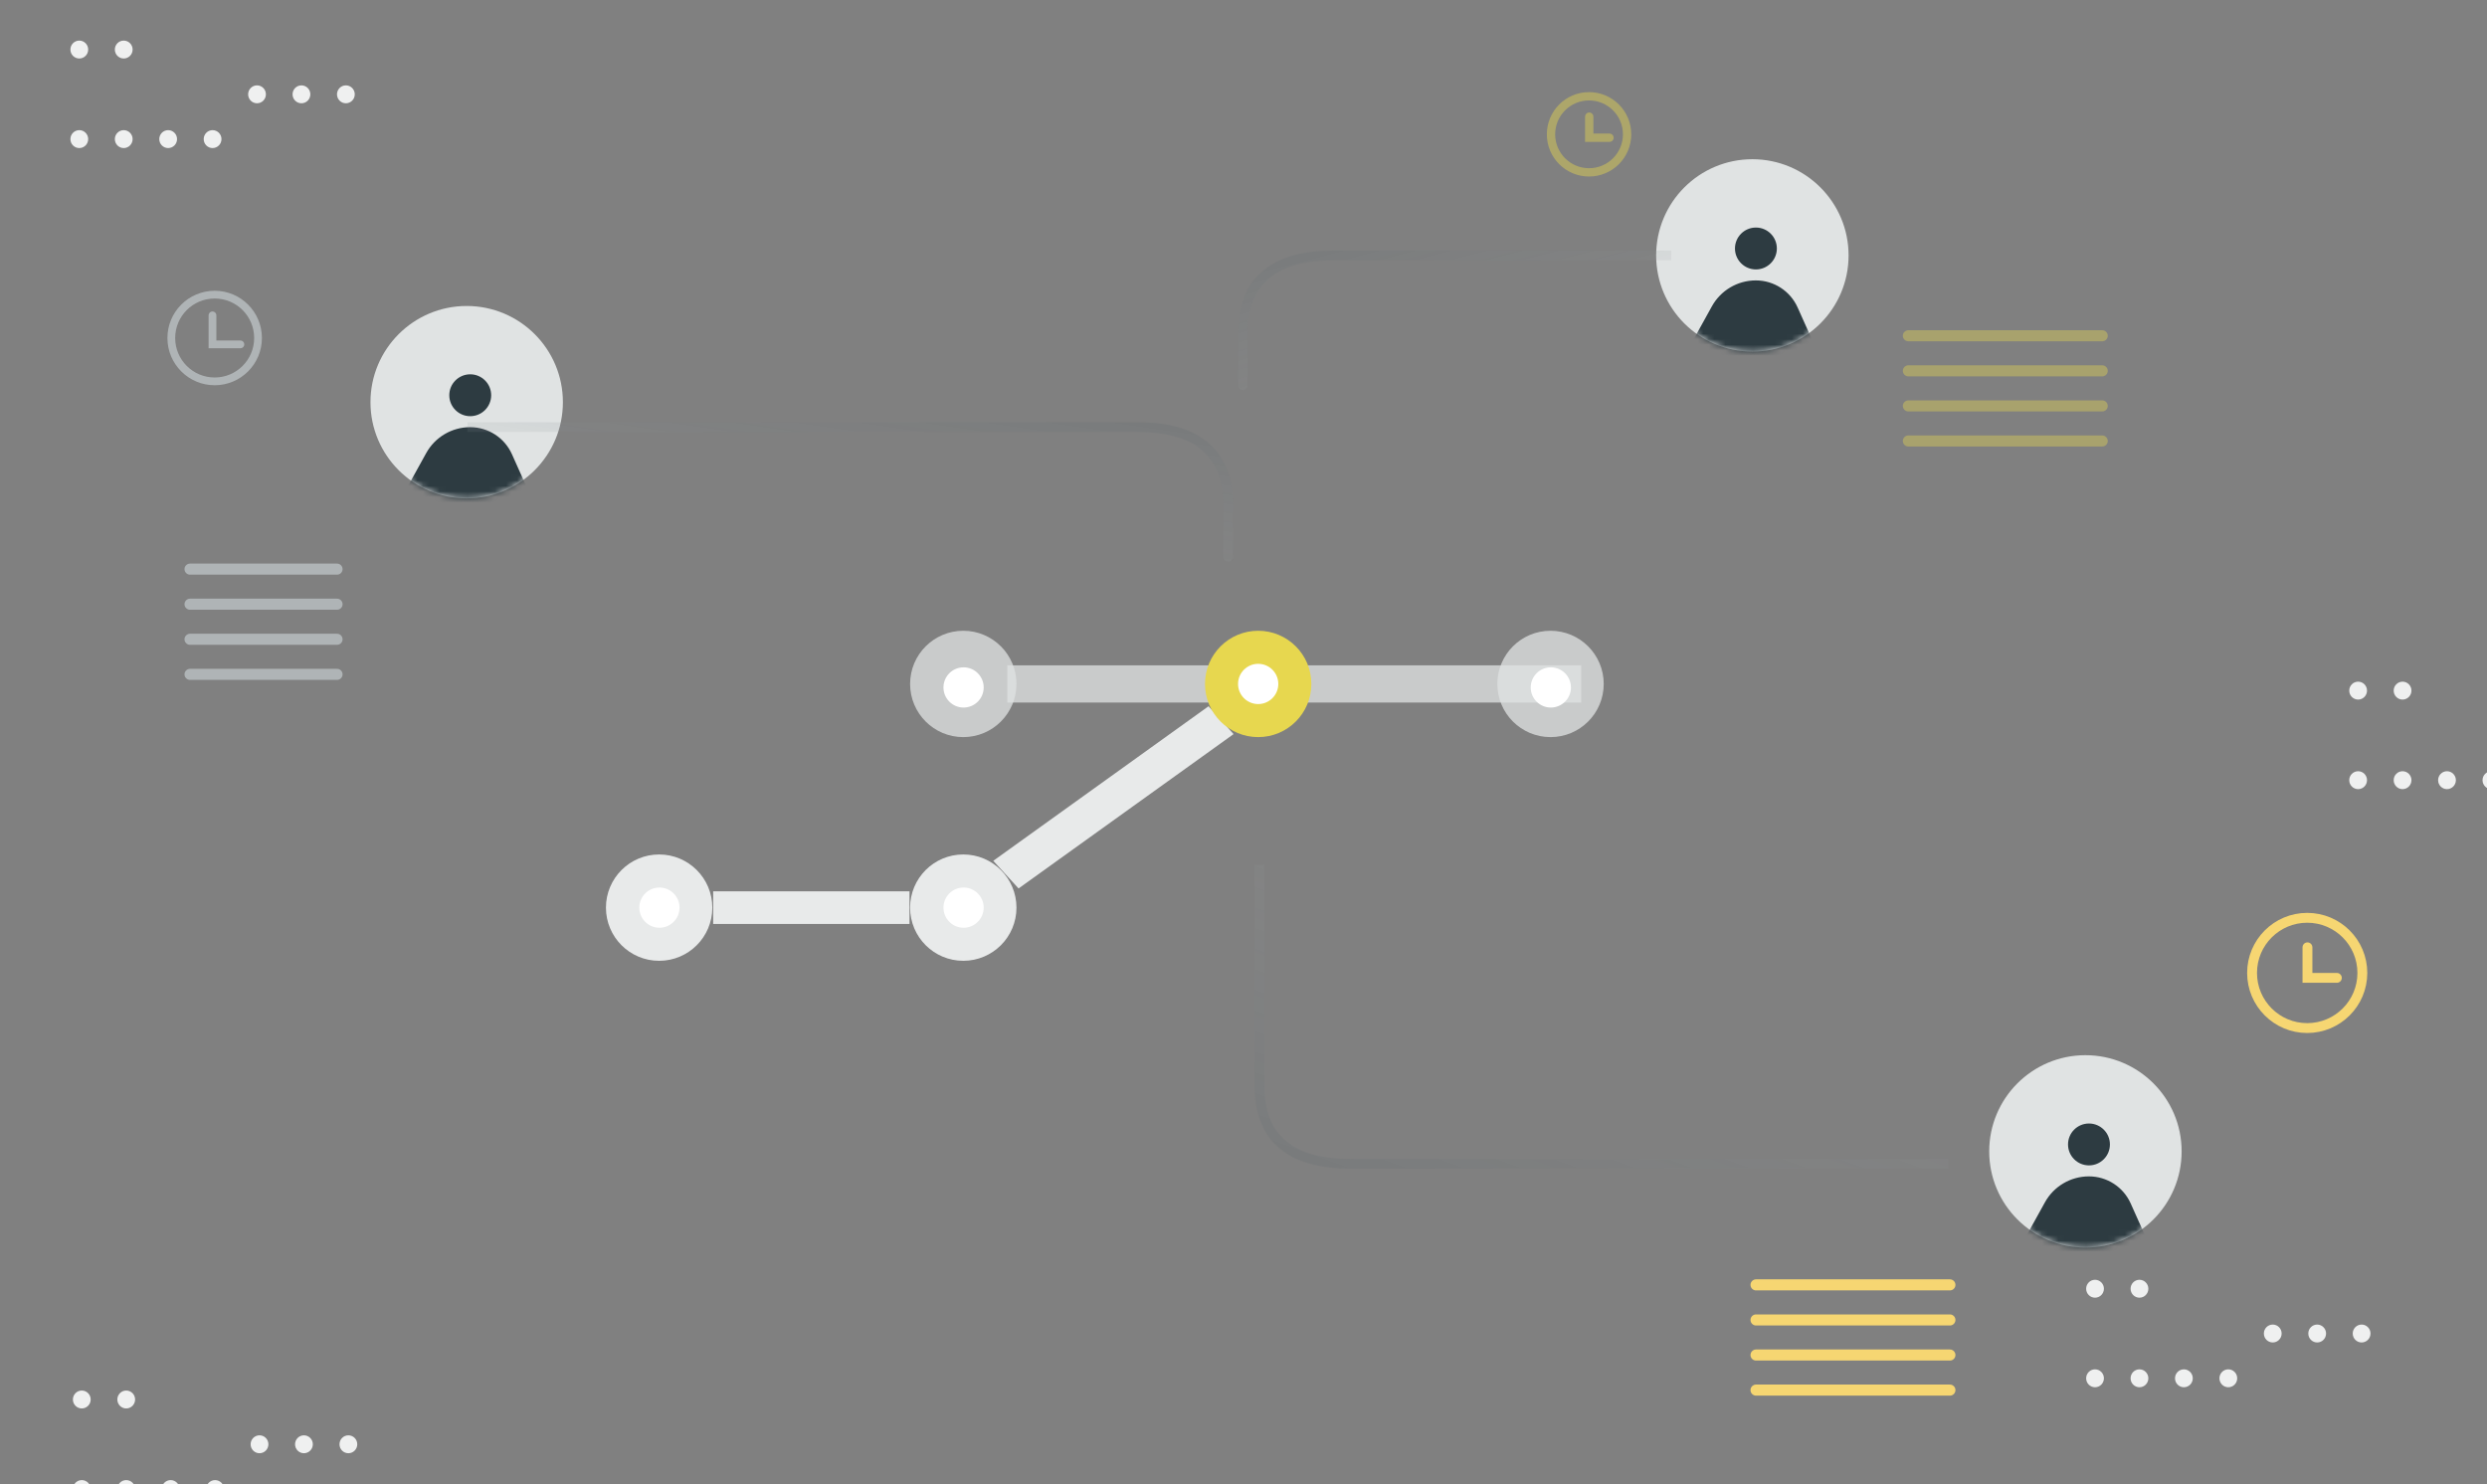 <?xml version="1.0" encoding="UTF-8"?>
<svg width="449px" height="268px" viewBox="0 0 449 268" version="1.1" xmlns="http://www.w3.org/2000/svg" xmlns:xlink="http://www.w3.org/1999/xlink">
    <rect x="0" y="0" width="449" height="268" fill="#808080" stroke="none"/>
    <!-- Generator: Sketch 52.3 (67297) - http://www.bohemiancoding.com/sketch -->
    <title>big-feature-audit-log</title>
    <desc>Created with Sketch.</desc>
    <defs>
        <circle id="path-1" cx="17.37" cy="17.37" r="17.37"></circle>
        <circle id="path-3" cx="17.37" cy="17.37" r="17.37"></circle>
        <circle id="path-5" cx="17.37" cy="17.37" r="17.37"></circle>
        <linearGradient x1="8.641%" y1="96.572%" x2="91.359%" y2="-3.428%" id="linearGradient-7">
            <stop stop-color="#C8C8C8" stop-opacity="0.129" offset="0%"></stop>
            <stop stop-color="#5D686D" offset="100%"></stop>
        </linearGradient>
    </defs>
    <g id="big-feature-audit-log" stroke="none" stroke-width="1" fill="none" fill-rule="evenodd">
        <g id="Group-10" transform="translate(30.495, 53.201)" stroke="#AFB4B6" stroke-linecap="round" stroke-width="1.4">
            <path d="M8.262,0.001 L8.262,0.001 C12.587,0.001 16.092,3.507 16.092,7.832 L16.092,7.832 C16.092,12.156 12.587,15.662 8.262,15.662 L8.262,15.662 C3.938,15.662 0.432,12.156 0.432,7.832 L0.432,7.832 C0.432,3.507 3.938,0.001 8.262,0.001 Z" id="Rectangle-16"></path>
            <polyline id="Path-33" points="7.865 3.743 7.865 8.983 12.905 8.983"></polyline>
        </g>
        <g id="Group-6" transform="translate(406.561, 165.265)" stroke="#F6D672" stroke-linecap="round" stroke-width="1.78">
            <g id="Group-8">
                <g id="Group-9">
                    <path d="M9.979,0.46 L9.979,0.46 C15.478,0.46 19.935,4.917 19.935,10.416 L19.935,10.416 C19.935,15.914 15.478,20.371 9.979,20.371 L9.979,20.371 C4.481,20.371 0.024,15.914 0.024,10.416 L0.024,10.416 C0.024,4.917 4.481,0.46 9.979,0.46 Z" id="Rectangle-16"></path>
                    <polyline id="Path-33" points="10.024 5.79 10.024 11.307 15.332 11.307"></polyline>
                </g>
            </g>
        </g>
        <g id="Group-7" opacity="0.442" transform="translate(279.517, 17.242)" stroke="#E7D74F" stroke-linecap="round" stroke-width="1.5">
            <path d="M7.369,0.143 L7.369,0.143 C11.163,0.143 14.238,3.219 14.238,7.013 L14.238,7.013 C14.238,10.806 11.163,13.882 7.369,13.882 L7.369,13.882 C3.575,13.882 0.499,10.806 0.499,7.013 L0.499,7.013 C0.499,3.219 3.575,0.143 7.369,0.143 Z" id="Rectangle-16"></path>
            <polyline id="Path-33" points="7.4 3.821 7.4 7.628 11.062 7.628"></polyline>
        </g>
        <g id="person" transform="translate(359.13, 190.533)">
            <mask id="mask-2" fill="white">
                <use xlink:href="#path-1"></use>
            </mask>
            <use id="Oval" fill="#E0E3E3" opacity="0.763" xlink:href="#path-1"></use>
            <g id="Group-67" mask="url(#mask-2)" fill="#2D3B41">
                <g transform="translate(17.608, 23.757) scale(-1, 1) translate(-17.608, -23.757) translate(5.108, 11.757)">
                    <circle id="Oval-7" cx="12.098" cy="4.36" r="3.781"></circle>
                    <path d="M0.682,23.697 L4.568,15.012 C5.898,12.039 8.851,10.126 12.108,10.126 L12.108,10.126 C15.411,10.126 18.453,11.92 20.05,14.812 L24.96,23.697" id="Path-31"></path>
                </g>
            </g>
        </g>
        <g id="person" transform="translate(66.885, 55.251)">
            <mask id="mask-4" fill="white">
                <use xlink:href="#path-3"></use>
            </mask>
            <use id="Oval" fill="#E0E3E3" opacity="0.763" xlink:href="#path-3"></use>
            <g id="Group-67" mask="url(#mask-4)" fill="#2D3B41">
                <g transform="translate(17.608, 23.757) scale(-1, 1) translate(-17.608, -23.757) translate(5.108, 11.757)">
                    <circle id="Oval-7" cx="12.098" cy="4.36" r="3.781"></circle>
                    <path d="M0.682,23.697 L4.568,15.012 C5.898,12.039 8.851,10.126 12.108,10.126 L12.108,10.126 C15.411,10.126 18.453,11.92 20.05,14.812 L24.96,23.697" id="Path-31"></path>
                </g>
            </g>
        </g>
        <g id="person" transform="translate(299, 28.751)">
            <mask id="mask-6" fill="white">
                <use xlink:href="#path-5"></use>
            </mask>
            <use id="Oval" fill="#E0E3E3" opacity="0.763" xlink:href="#path-5"></use>
            <g id="Group-67" mask="url(#mask-6)" fill="#2D3B41">
                <g transform="translate(17.608, 23.757) scale(-1, 1) translate(-17.608, -23.757) translate(5.108, 11.757)">
                    <circle id="Oval-7" cx="12.098" cy="4.36" r="3.781"></circle>
                    <path d="M0.682,23.697 L4.568,15.012 C5.898,12.039 8.851,10.126 12.108,10.126 L12.108,10.126 C15.411,10.126 18.453,11.92 20.05,14.812 L24.96,23.697" id="Path-31"></path>
                </g>
            </g>
        </g>
        <path d="M84.385,77.122 C158.02,77.122 198.319,77.122 205.282,77.122 C215.727,77.122 221.712,81.362 221.712,91.298 C221.712,97.922 221.712,101.203 221.712,101.14" id="Path-34" stroke="url(#linearGradient-7)" stroke-width="1.753" opacity="0.22"></path>
        <path d="M224.385,46.122 C258.02,46.122 278.319,46.122 285.282,46.122 C295.727,46.122 301.712,50.362 301.712,60.298 C301.712,66.922 301.712,70.203 301.712,70.14" id="Path-34" stroke="url(#linearGradient-7)" stroke-width="1.753" opacity="0.22" transform="translate(263.049, 58.132) scale(-1, 1) translate(-263.049, -58.132) "></path>
        <path d="M227.385,156.123 C292.353,156.123 328.319,156.123 335.282,156.123 C345.727,156.123 351.712,160.362 351.712,170.299 C351.712,176.923 351.712,190.204 351.712,210.141" id="Path-34" stroke="url(#linearGradient-7)" stroke-width="1.753" opacity="0.22" transform="translate(289.549, 183.132) scale(-1, -1) translate(-289.549, -183.132) "></path>
        <g id="Group" transform="translate(199.5, 144) scale(-1, 1) rotate(90) translate(-199.5, -144) translate(168.5, 53.5)">
            <polygon id="Rectangle-2" fill="#E0E3E3" opacity="0.763" points="13.859 72.862 13.859 176.467 7.137 176.467 7.137 72.862"></polygon>
            <polygon id="Rectangle-2" fill="#E8EAEA" transform="translate(30.996, 92.015) rotate(126) translate(-30.996, -92.015) " points="7.482 88.789 55.269 88.521 54.567 95.246 6.722 95.51"></polygon>
            <circle id="Oval-3" fill="#E0E3E3" opacity="0.763" cx="10.498" cy="170.932" r="9.602"></circle>
            <circle id="Oval-3" fill="#FFFFFF" cx="11.131" cy="170.985" r="3.631"></circle>
            <path d="M0.896,64.91 C0.896,59.607 5.195,55.309 10.498,55.309 C15.801,55.309 20.1,59.607 20.1,64.91 C20.1,70.213 15.801,74.512 10.498,74.512 C5.195,74.512 0.896,70.213 0.896,64.91 Z" id="Oval-3" fill="#E0E3E3" opacity="0.763"></path>
            <path d="M7.5,64.963 C7.5,62.958 9.126,61.332 11.131,61.332 C13.137,61.332 14.762,62.958 14.762,64.963 C14.762,66.968 13.137,68.594 11.131,68.594 C9.126,68.594 7.5,66.968 7.5,64.963 Z" id="Oval-3" fill="#FFFFFF"></path>
            <g id="Group-2" transform="translate(41.233, 0)">
                <polygon id="Rectangle-2" fill="#E8EAEA" transform="translate(9.657, 37.477) rotate(90) translate(-9.657, -37.477) " points="-8.066 34.53 27.38 34.53 27.38 40.424 -8.066 40.424"></polygon>
                <path d="M9.657,19.6 C14.96,19.6 19.259,15.301 19.259,9.999 C19.259,4.696 14.96,0.397 9.657,0.397 C4.354,0.397 0.055,4.696 0.055,9.999 C0.055,15.301 4.354,19.6 9.657,19.6 Z" id="Oval-3" fill="#E8EAEA" transform="translate(9.657, 9.999) rotate(90) translate(-9.657, -9.999) "></path>
                <path d="M9.657,13.682 C11.662,13.682 13.288,12.057 13.288,10.051 C13.288,8.046 11.662,6.42 9.657,6.42 C7.652,6.42 6.026,8.046 6.026,10.051 C6.026,12.057 7.652,13.682 9.657,13.682 Z" id="Oval-3" fill="#FFFFFF" transform="translate(9.657, 10.051) rotate(90) translate(-9.657, -10.051) "></path>
                <path d="M9.657,74.512 C14.96,74.512 19.259,70.213 19.259,64.91 C19.259,59.607 14.96,55.309 9.657,55.309 C4.354,55.309 0.055,59.607 0.055,64.91 C0.055,70.213 4.354,74.512 9.657,74.512 Z" id="Oval-3" fill="#E8EAEA" transform="translate(9.657, 64.91) rotate(90) translate(-9.657, -64.91) "></path>
                <path d="M9.657,68.594 C11.662,68.594 13.288,66.968 13.288,64.963 C13.288,62.958 11.662,61.332 9.657,61.332 C7.652,61.332 6.026,62.958 6.026,64.963 C6.026,66.968 7.652,68.594 9.657,68.594 Z" id="Oval-3" fill="#FFFFFF" transform="translate(9.657, 64.963) rotate(90) translate(-9.657, -64.963) "></path>
            </g>
            <circle id="Oval-3" fill="#E7D74F" transform="translate(10.498, 118.15) rotate(90) translate(-10.498, -118.15) " cx="10.498" cy="118.15" r="9.602"></circle>
            <circle id="Oval-3" fill="#FFFFFF" transform="translate(10.498, 118.15) rotate(90) translate(-10.498, -118.15) " cx="10.498" cy="118.15" r="3.634"></circle>
        </g>
        <g id="Group-3" opacity="0.385" transform="translate(344, 59)" stroke="#E7D74F" stroke-linecap="round" stroke-width="2">
            <path d="M0.533,1.626 L35.533,1.626" id="Path-48"></path>
            <path d="M0.533,7.96 L35.533,7.96" id="Path-48"></path>
            <path d="M0.533,14.293 L35.533,14.293" id="Path-48"></path>
            <path d="M0.533,20.626 L35.533,20.626" id="Path-48"></path>
        </g>
        <g id="Group-4" transform="translate(317, 231)" stroke="#F6D672" stroke-linecap="round" stroke-width="2">
            <path d="M0.033,1.007 L35.033,1.007" id="Path-48"></path>
            <path d="M0.033,7.341 L35.033,7.341" id="Path-48"></path>
            <path d="M0.033,13.674 L35.033,13.674" id="Path-48"></path>
            <path d="M0.033,20.007 L35.033,20.007" id="Path-48"></path>
        </g>
        <g id="Group-5" transform="translate(34, 101)" stroke="#AFB4B6" stroke-linecap="round" stroke-width="2">
            <path d="M0.309,1.767 L26.847,1.767" id="Path-48"></path>
            <path d="M0.309,8.101 L26.847,8.101" id="Path-48"></path>
            <path d="M0.309,14.434 L26.847,14.434" id="Path-48"></path>
            <path d="M0.309,20.767 L26.847,20.767" id="Path-48"></path>
        </g>
        <g id="Group" transform="translate(12.712, 7.242)" fill="#EFF0F0">
            <ellipse id="Oval-16" cx="1.604" cy="17.876" rx="1.604" ry="1.617"></ellipse>
            <ellipse id="Oval-16" cx="9.626" cy="17.876" rx="1.604" ry="1.617"></ellipse>
            <ellipse id="Oval-16" cx="17.647" cy="17.876" rx="1.604" ry="1.617"></ellipse>
            <ellipse id="Oval-16" cx="25.668" cy="17.876" rx="1.604" ry="1.617"></ellipse>
            <ellipse id="Oval-16" cx="33.69" cy="9.79" rx="1.604" ry="1.617"></ellipse>
            <ellipse id="Oval-16" cx="41.711" cy="9.79" rx="1.604" ry="1.617"></ellipse>
            <ellipse id="Oval-16" cx="49.733" cy="9.79" rx="1.604" ry="1.617"></ellipse>
            <ellipse id="Oval-16" cx="1.604" cy="1.704" rx="1.604" ry="1.617"></ellipse>
            <ellipse id="Oval-16" cx="9.626" cy="1.704" rx="1.604" ry="1.617"></ellipse>
        </g>
        <g id="Group" transform="translate(376.63, 231)" fill="#EFF0F0">
            <ellipse id="Oval-16" cx="1.604" cy="17.876" rx="1.604" ry="1.617"></ellipse>
            <ellipse id="Oval-16" cx="9.626" cy="17.876" rx="1.604" ry="1.617"></ellipse>
            <ellipse id="Oval-16" cx="17.647" cy="17.876" rx="1.604" ry="1.617"></ellipse>
            <ellipse id="Oval-16" cx="25.668" cy="17.876" rx="1.604" ry="1.617"></ellipse>
            <ellipse id="Oval-16" cx="33.69" cy="9.79" rx="1.604" ry="1.617"></ellipse>
            <ellipse id="Oval-16" cx="41.711" cy="9.79" rx="1.604" ry="1.617"></ellipse>
            <ellipse id="Oval-16" cx="49.733" cy="9.79" rx="1.604" ry="1.617"></ellipse>
            <ellipse id="Oval-16" cx="1.604" cy="1.704" rx="1.604" ry="1.617"></ellipse>
            <ellipse id="Oval-16" cx="9.626" cy="1.704" rx="1.604" ry="1.617"></ellipse>
        </g>
        <g id="Group" transform="translate(13.162, 251)" fill="#EFF0F0">
            <ellipse id="Oval-16" cx="1.604" cy="17.876" rx="1.604" ry="1.617"></ellipse>
            <ellipse id="Oval-16" cx="9.626" cy="17.876" rx="1.604" ry="1.617"></ellipse>
            <ellipse id="Oval-16" cx="17.647" cy="17.876" rx="1.604" ry="1.617"></ellipse>
            <ellipse id="Oval-16" cx="25.668" cy="17.876" rx="1.604" ry="1.617"></ellipse>
            <ellipse id="Oval-16" cx="33.69" cy="9.79" rx="1.604" ry="1.617"></ellipse>
            <ellipse id="Oval-16" cx="41.711" cy="9.79" rx="1.604" ry="1.617"></ellipse>
            <ellipse id="Oval-16" cx="49.733" cy="9.79" rx="1.604" ry="1.617"></ellipse>
            <ellipse id="Oval-16" cx="1.604" cy="1.704" rx="1.604" ry="1.617"></ellipse>
            <ellipse id="Oval-16" cx="9.626" cy="1.704" rx="1.604" ry="1.617"></ellipse>
        </g>
        <g id="Group" transform="translate(424.13, 123)" fill="#EFF0F0">
            <ellipse id="Oval-16" cx="1.604" cy="17.876" rx="1.604" ry="1.617"></ellipse>
            <ellipse id="Oval-16" cx="9.626" cy="17.876" rx="1.604" ry="1.617"></ellipse>
            <ellipse id="Oval-16" cx="17.647" cy="17.876" rx="1.604" ry="1.617"></ellipse>
            <ellipse id="Oval-16" cx="25.668" cy="17.876" rx="1.604" ry="1.617"></ellipse>
            <ellipse id="Oval-16" cx="1.604" cy="1.704" rx="1.604" ry="1.617"></ellipse>
            <ellipse id="Oval-16" cx="9.626" cy="1.704" rx="1.604" ry="1.617"></ellipse>
        </g>
    </g>
</svg>